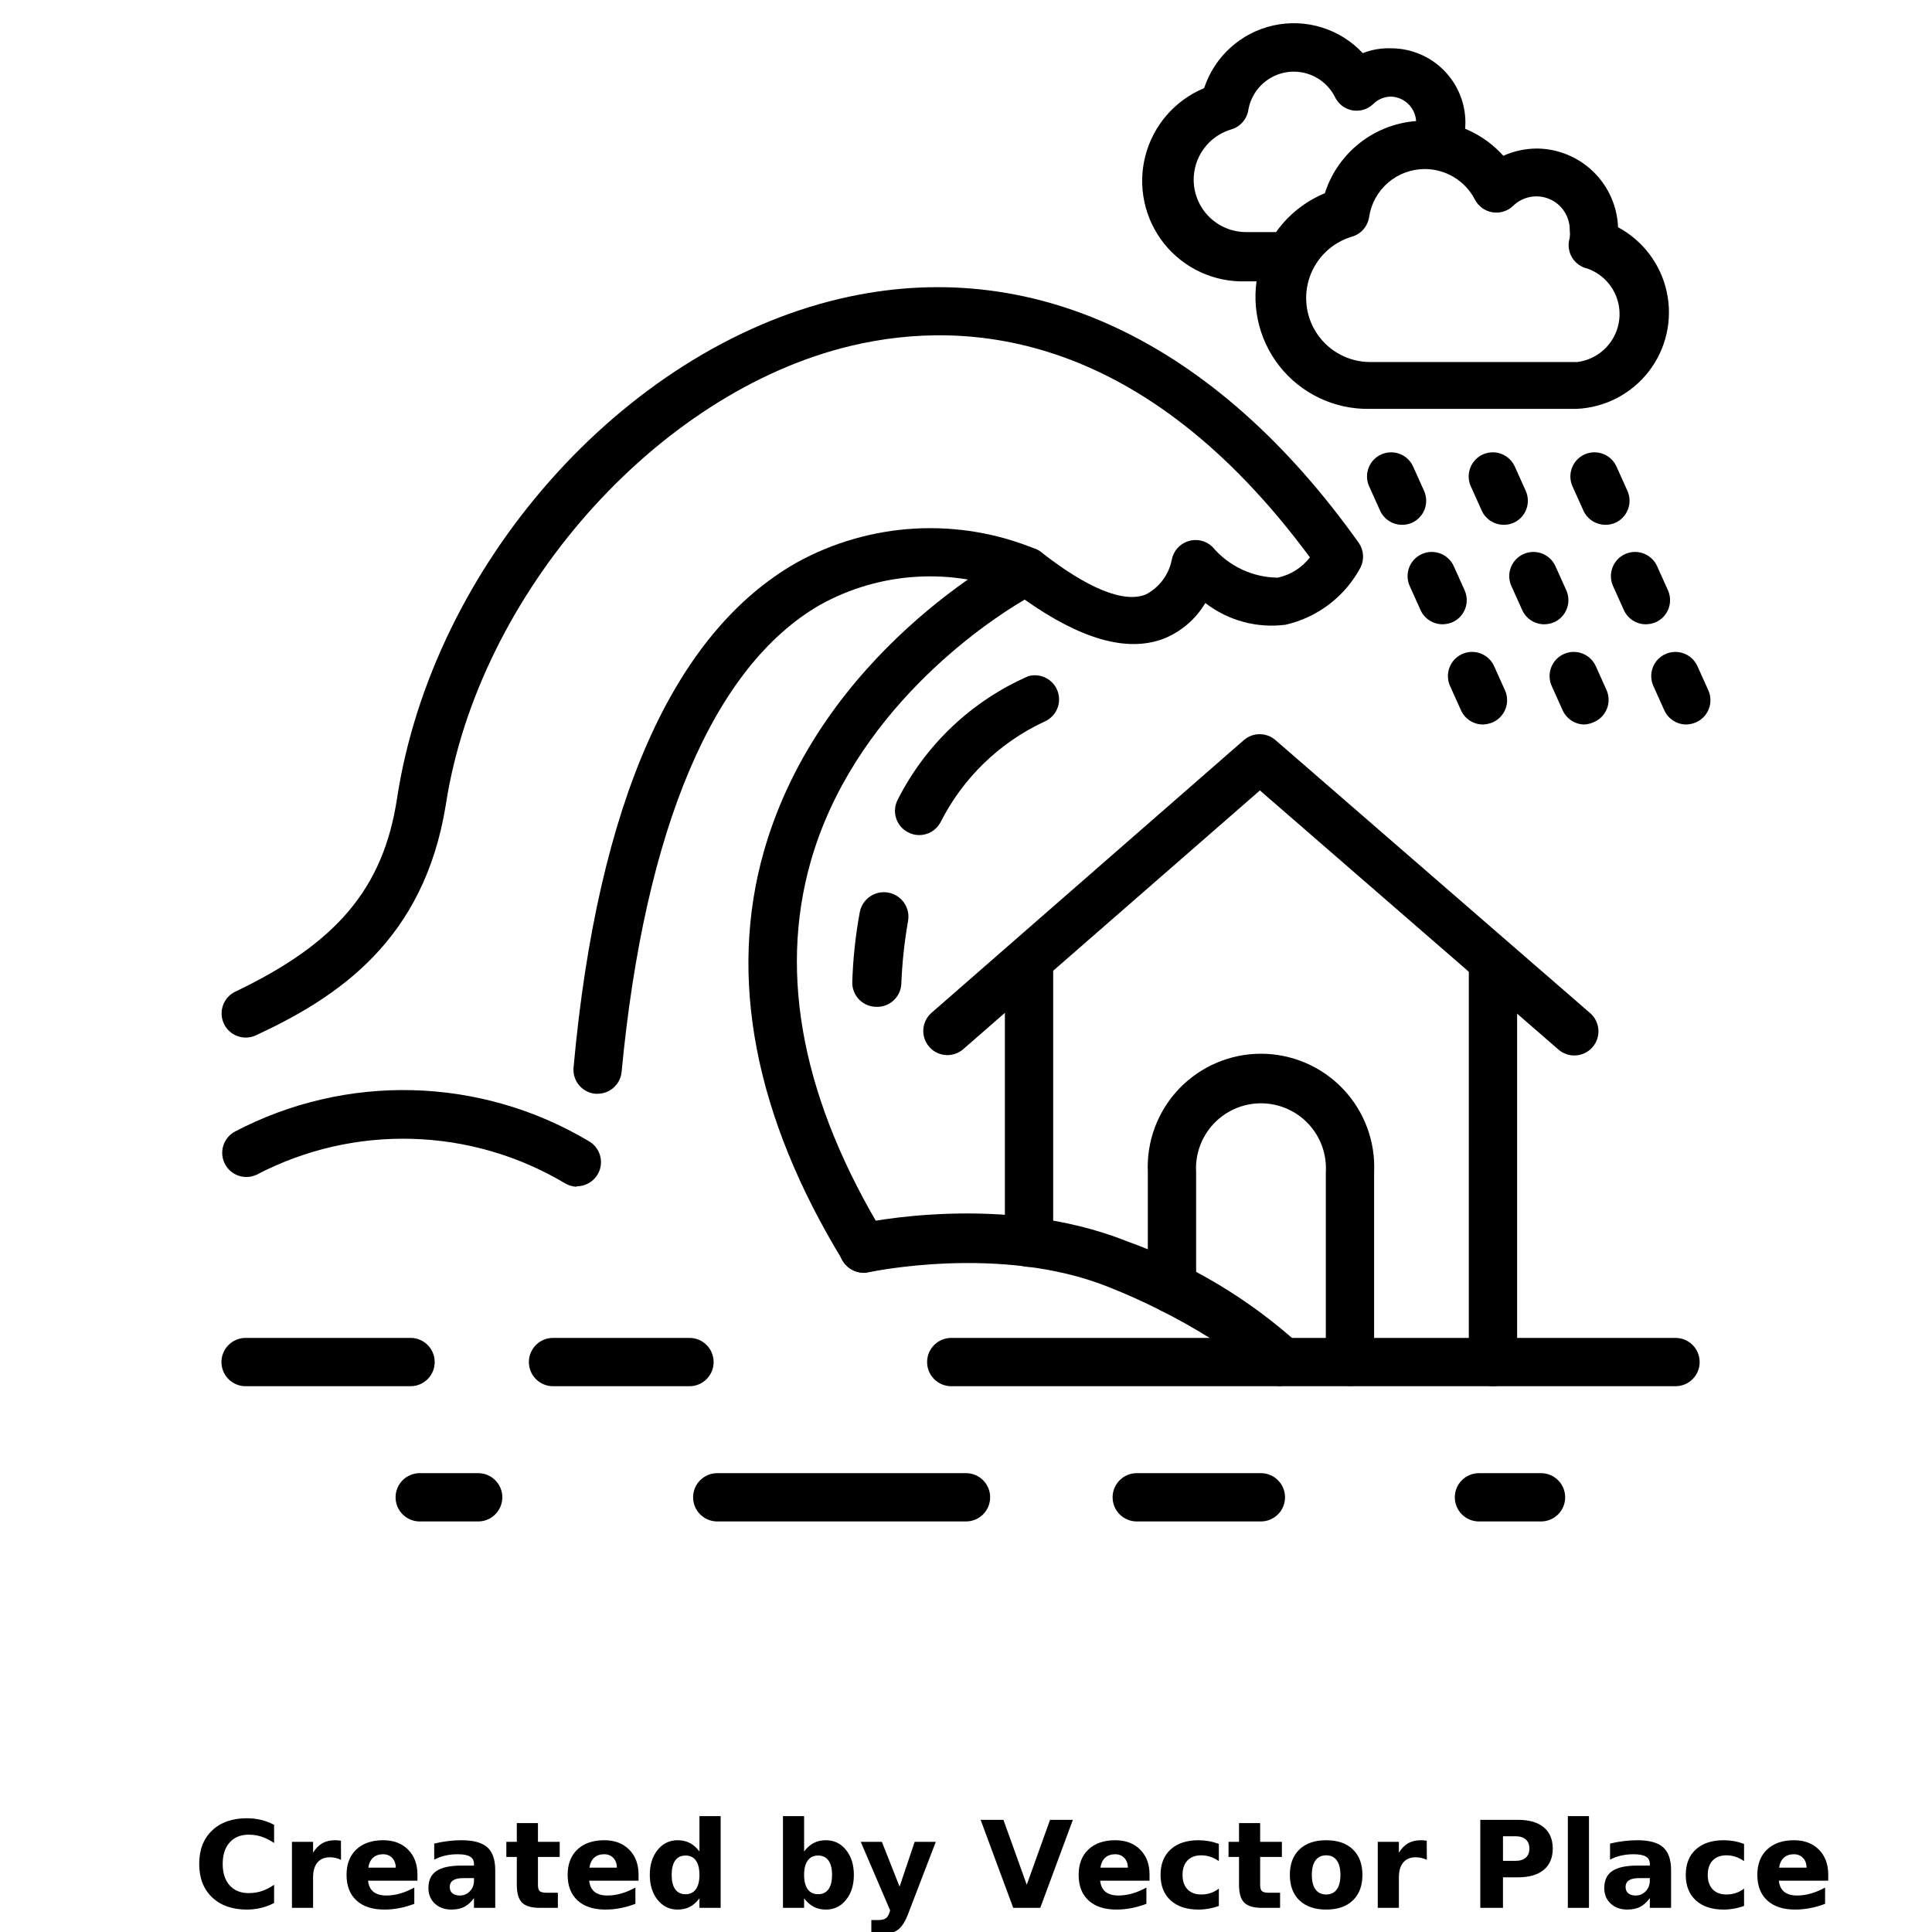 <?xml version="1.0" encoding="UTF-8"?>
<svg width="700pt" height="700pt" version="1.1" viewBox="0 0 700 700" xmlns="http://www.w3.org/2000/svg" xmlns:xlink="http://www.w3.org/1999/xlink">
 <defs>
  <symbol id="m" overflow="visible">
   <path d="m29.312-1.75c-1.512 0.781-3.09 1.371-4.734 1.766-1.637 0.406-3.34 0.609-5.109 0.609-5.312 0-9.527-1.484-12.641-4.453-3.106-2.969-4.656-7-4.656-12.094s1.551-9.125 4.656-12.094c3.113-2.969 7.328-4.453 12.641-4.453 1.77 0 3.473 0.199 5.109 0.594 1.645 0.398 3.223 0.992 4.734 1.781v6.594c-1.531-1.039-3.039-1.801-4.516-2.281-1.48-0.488-3.039-0.734-4.672-0.734-2.938 0-5.246 0.945-6.922 2.828-1.68 1.875-2.516 4.465-2.516 7.766 0 3.293 0.836 5.883 2.516 7.766 1.676 1.875 3.984 2.812 6.922 2.812 1.633 0 3.191-0.238 4.672-0.719 1.477-0.488 2.984-1.254 4.516-2.297z"/>
  </symbol>
  <symbol id="d" overflow="visible">
   <path d="m21.453-17.406c-0.68-0.312-1.352-0.539-2.016-0.688-0.656-0.156-1.32-0.234-1.984-0.234-1.969 0-3.484 0.633-4.547 1.891-1.055 1.262-1.578 3.07-1.578 5.422v11.016h-7.656v-23.922h7.656v3.922c0.977-1.562 2.102-2.703 3.375-3.422 1.281-0.719 2.812-1.078 4.594-1.078 0.25 0 0.523 0.012 0.828 0.031 0.301 0.023 0.734 0.07 1.297 0.141z"/>
  </symbol>
  <symbol id="a" overflow="visible">
   <path d="m27.562-12.031v2.188h-17.891c0.188 1.793 0.832 3.137 1.938 4.031 1.113 0.898 2.672 1.344 4.672 1.344 1.602 0 3.25-0.234 4.938-0.703 1.688-0.477 3.422-1.203 5.203-2.172v5.891c-1.805 0.688-3.609 1.203-5.422 1.547-1.812 0.352-3.621 0.531-5.422 0.531-4.336 0-7.703-1.098-10.109-3.297-2.398-2.207-3.594-5.297-3.594-9.266 0-3.906 1.176-6.973 3.531-9.203 2.363-2.238 5.609-3.359 9.734-3.359 3.758 0 6.769 1.137 9.031 3.406 2.258 2.262 3.391 5.281 3.391 9.062zm-7.859-2.531c0-1.457-0.43-2.629-1.281-3.516-0.844-0.895-1.949-1.344-3.312-1.344-1.492 0-2.699 0.418-3.625 1.25-0.918 0.836-1.492 2.039-1.719 3.609z"/>
  </symbol>
  <symbol id="c" overflow="visible">
   <path d="m14.391-10.766c-1.594 0-2.793 0.273-3.594 0.812-0.805 0.543-1.203 1.34-1.203 2.391 0 0.969 0.32 1.73 0.969 2.281 0.645 0.543 1.547 0.812 2.703 0.812 1.438 0 2.644-0.516 3.625-1.547 0.988-1.031 1.484-2.32 1.484-3.875v-0.875zm11.688-2.891v13.656h-7.703v-3.547c-1.031 1.449-2.188 2.508-3.469 3.172s-2.84 1-4.672 1c-2.481 0-4.496-0.723-6.047-2.172-1.543-1.445-2.312-3.32-2.312-5.625 0-2.812 0.961-4.867 2.891-6.172 1.938-1.312 4.969-1.969 9.094-1.969h4.516v-0.609c0-1.207-0.48-2.094-1.438-2.656-0.949-0.562-2.438-0.844-4.469-0.844-1.637 0-3.156 0.168-4.562 0.5-1.406 0.324-2.719 0.812-3.938 1.469v-5.828c1.645-0.406 3.289-0.707 4.938-0.906 1.656-0.207 3.305-0.312 4.953-0.312 4.32 0 7.438 0.855 9.344 2.562 1.914 1.699 2.875 4.461 2.875 8.281z"/>
  </symbol>
  <symbol id="b" overflow="visible">
   <path d="m12.031-30.719v6.797h7.875v5.469h-7.875v10.141c0 1.117 0.219 1.871 0.656 2.266 0.438 0.387 1.312 0.578 2.625 0.578h3.938v5.469h-6.562c-3.023 0-5.164-0.629-6.422-1.891-1.262-1.258-1.891-3.398-1.891-6.422v-10.141h-3.797v-5.469h3.797v-6.797z"/>
  </symbol>
  <symbol id="i" overflow="visible">
   <path d="m19.953-20.422v-12.812h7.688v33.234h-7.688v-3.453c-1.055 1.406-2.215 2.438-3.484 3.094-1.273 0.656-2.742 0.984-4.406 0.984-2.949 0-5.371-1.172-7.266-3.516-1.887-2.344-2.828-5.359-2.828-9.047s0.941-6.703 2.828-9.047c1.895-2.344 4.316-3.516 7.266-3.516 1.656 0 3.117 0.336 4.391 1 1.281 0.656 2.445 1.684 3.5 3.078zm-5.047 15.484c1.645 0 2.894-0.598 3.75-1.797 0.863-1.195 1.297-2.93 1.297-5.203 0-2.281-0.434-4.019-1.297-5.219-0.855-1.195-2.106-1.797-3.75-1.797-1.625 0-2.871 0.602-3.734 1.797-0.855 1.199-1.281 2.938-1.281 5.219 0 2.273 0.426 4.008 1.281 5.203 0.863 1.199 2.109 1.797 3.734 1.797z"/>
  </symbol>
  <symbol id="h" overflow="visible">
   <path d="m16.406-4.938c1.633 0 2.883-0.598 3.75-1.797 0.863-1.195 1.297-2.93 1.297-5.203 0-2.281-0.434-4.019-1.297-5.219-0.867-1.195-2.117-1.797-3.75-1.797-1.637 0-2.891 0.605-3.766 1.812-0.875 1.199-1.312 2.934-1.312 5.203 0 2.262 0.438 3.996 1.312 5.203 0.875 1.199 2.129 1.797 3.766 1.797zm-5.078-15.484c1.051-1.395 2.219-2.422 3.5-3.078 1.281-0.664 2.754-1 4.422-1 2.945 0 5.367 1.172 7.266 3.516 1.895 2.344 2.844 5.359 2.844 9.047s-0.949 6.703-2.844 9.047c-1.898 2.344-4.32 3.516-7.266 3.516-1.668 0-3.141-0.336-4.422-1s-2.449-1.691-3.5-3.078v3.453h-7.656v-33.234h7.656z"/>
  </symbol>
  <symbol id="g" overflow="visible">
   <path d="m0.531-23.922h7.656l6.422 16.234 5.469-16.234h7.656l-10.062 26.188c-1.012 2.664-2.195 4.523-3.547 5.578-1.344 1.062-3.121 1.594-5.328 1.594h-4.422v-5.016h2.391c1.301 0 2.242-0.211 2.828-0.625 0.594-0.406 1.055-1.148 1.391-2.219l0.203-0.656z"/>
  </symbol>
  <symbol id="f" overflow="visible">
   <path d="m0.219-31.891h8.266l8.453 23.531 8.438-23.531h8.266l-11.812 31.891h-9.797z"/>
  </symbol>
  <symbol id="e" overflow="visible">
   <path d="m23-23.172v6.234c-1.031-0.719-2.074-1.242-3.125-1.578-1.043-0.344-2.125-0.516-3.25-0.516-2.137 0-3.805 0.625-5 1.875-1.188 1.242-1.781 2.981-1.781 5.219 0 2.231 0.594 3.969 1.781 5.219 1.195 1.25 2.863 1.875 5 1.875 1.195 0 2.332-0.176 3.406-0.531 1.07-0.363 2.062-0.895 2.969-1.594v6.266c-1.188 0.438-2.402 0.766-3.641 0.984-1.23 0.227-2.465 0.344-3.703 0.344-4.312 0-7.688-1.109-10.125-3.328s-3.656-5.297-3.656-9.234c0-3.945 1.219-7.023 3.656-9.234 2.438-2.219 5.812-3.328 10.125-3.328 1.25 0 2.484 0.109 3.703 0.328s2.43 0.555 3.641 1z"/>
  </symbol>
  <symbol id="l" overflow="visible">
   <path d="m15.062-19.031c-1.699 0-2.996 0.609-3.891 1.828-0.887 1.219-1.328 2.977-1.328 5.266 0 2.293 0.441 4.047 1.328 5.266 0.895 1.219 2.191 1.828 3.891 1.828 1.664 0 2.938-0.609 3.812-1.828 0.883-1.219 1.328-2.973 1.328-5.266 0-2.289-0.445-4.047-1.328-5.266-0.875-1.219-2.148-1.828-3.812-1.828zm0-5.469c4.113 0 7.328 1.109 9.641 3.328s3.469 5.297 3.469 9.234c0 3.93-1.156 7.008-3.469 9.234-2.312 2.219-5.527 3.328-9.641 3.328-4.137 0-7.371-1.109-9.703-3.328-2.324-2.227-3.484-5.305-3.484-9.234 0-3.938 1.16-7.016 3.484-9.234 2.332-2.219 5.566-3.328 9.703-3.328z"/>
  </symbol>
  <symbol id="k" overflow="visible">
   <path d="m4.016-31.891h13.656c4.051 0 7.16 0.902 9.328 2.703 2.176 1.805 3.266 4.371 3.266 7.703 0 3.344-1.09 5.918-3.266 7.719-2.168 1.805-5.277 2.703-9.328 2.703h-5.438v11.062h-8.219zm8.219 5.953v8.906h4.562c1.594 0 2.82-0.383 3.688-1.156 0.875-0.781 1.312-1.879 1.312-3.297 0-1.426-0.438-2.523-1.312-3.297-0.867-0.77-2.094-1.156-3.688-1.156z"/>
  </symbol>
  <symbol id="j" overflow="visible">
   <path d="m3.672-33.234h7.656v33.234h-7.656z"/>
  </symbol>
 </defs>
 <g>
  <path d="m312.9 461.12c-3.039-0.012-5.856-1.602-7.438-4.199-32.113-52.5-41.738-102.99-28.613-148.75 20.652-71.926 88.203-107.45 91.09-108.94 3.027-1.555 6.676-1.211 9.363 0.875 16.449 12.863 29.836 18.637 37.973 15.223 4.82-2.559 8.227-7.156 9.277-12.512 0.59-3.172 2.875-5.758 5.949-6.738 3.066-0.988 6.426-0.215 8.75 2.016 5.887 7.019 14.551 11.113 23.711 11.199 4.629-0.992 8.754-3.598 11.641-7.352-60.199-81.461-123.55-86.801-166.25-76.648-70.613 16.801-135.1 89.949-146.82 166.25-7.879 49.086-39.027 69.738-68.777 83.562-4.375 2.051-9.582 0.172-11.637-4.199-2.055-4.375-0.172-9.586 4.199-11.641 36.574-17.5 53.551-37.273 58.539-70 12.949-84.613 81.812-162.4 160.12-180.95 69.301-16.449 136.15 14.961 188.39 88.461v0.004c1.758 2.594 1.988 5.934 0.613 8.75-5.609 10.57-15.547 18.172-27.215 20.824-10.344 1.336-20.797-1.5-29.051-7.875-3.477 5.871-8.797 10.422-15.137 12.949-13.387 5.074-30.273 0-50.312-14.176-15.051 8.75-62.301 41.039-77.613 95.199-11.637 41.301-2.625 86.711 26.773 135.1h0.004c1.219 1.992 1.59 4.391 1.031 6.656-0.559 2.269-2.004 4.219-4.008 5.418-1.348 0.91-2.922 1.426-4.551 1.488z"/>
  <path d="m216.56 396.29h-0.875c-4.809-0.461-8.332-4.731-7.875-9.539 8.75-96.25 36.312-157.5 80.762-182.88 26.742-14.781 58.766-16.555 86.977-4.812 4.398 2.031 6.316 7.238 4.285 11.637-2.027 4.398-7.238 6.316-11.637 4.289-23.117-9.492-49.297-7.945-71.137 4.199-38.586 22.312-63.438 80.852-71.836 169.14-0.406 4.488-4.156 7.938-8.664 7.965z"/>
  <path d="m372.84 459.02c-4.832 0-8.75-3.914-8.75-8.75v-101.15c0-4.832 3.918-8.75 8.75-8.75 4.836 0 8.75 3.918 8.75 8.75v101.15c0 2.32-0.922 4.547-2.562 6.188-1.641 1.641-3.867 2.562-6.188 2.562z"/>
  <path d="m540.93 502.25h-76.652c-4.832 0-8.75-3.918-8.75-8.75s3.918-8.75 8.75-8.75h67.898l0.004-135.62c0-4.832 3.918-8.75 8.75-8.75s8.75 3.918 8.75 8.75v144.38c0 2.32-0.922 4.547-2.562 6.188s-3.867 2.562-6.188 2.562z"/>
  <path d="m343.26 382.29c-3.637-0.008-6.891-2.262-8.172-5.664-1.285-3.402-0.328-7.246 2.398-9.648l113.14-98.789c3.305-2.902 8.246-2.902 11.551 0l113.75 98.699c1.836 1.496 2.984 3.672 3.188 6.031 0.207 2.359-0.555 4.699-2.106 6.488-1.551 1.785-3.762 2.871-6.125 3-2.363 0.133-4.68-0.699-6.422-2.305l-107.97-93.715-107.45 93.715c-1.598 1.406-3.648 2.184-5.777 2.188z"/>
  <path d="m148.75 502.25h-59.762c-4.832 0-8.75-3.918-8.75-8.75s3.918-8.75 8.75-8.75h59.762c4.832 0 8.75 3.918 8.75 8.75s-3.918 8.75-8.75 8.75z"/>
  <path d="m249.81 502.25h-49.438c-4.832 0-8.75-3.918-8.75-8.75s3.918-8.75 8.75-8.75h49.438c4.832 0 8.75 3.918 8.75 8.75s-3.918 8.75-8.75 8.75z"/>
  <path d="m464.27 502.25h-119.61c-4.836 0-8.75-3.918-8.75-8.75s3.914-8.75 8.75-8.75h93.625c-11.648-7.231-23.918-13.41-36.664-18.461-38.938-15.574-86.363-5.426-86.801-5.336v-0.004c-4.832 1.039-9.59-2.035-10.629-6.867-1.039-4.832 2.035-9.594 6.867-10.633 2.102-0.523 53.023-11.375 97.039 6.211v0.004c23.109 8.211 44.371 20.91 62.562 37.359 2.422 2.543 3.09 6.285 1.699 9.508-1.395 3.223-4.578 5.305-8.09 5.281z"/>
  <path d="m208.95 429.98c-1.48-0.047-2.926-0.469-4.199-1.227-34.172-20.387-76.473-21.578-111.74-3.148-4.273 2.027-9.387 0.289-11.539-3.926-2.156-4.211-0.57-9.375 3.578-11.652 40.375-21.227 88.879-19.969 128.1 3.328 3.535 1.906 5.316 5.973 4.324 9.863-0.992 3.891-4.508 6.606-8.523 6.586z"/>
  <path d="m317.54 364.79c-4.836 0-8.75-3.918-8.75-8.75 0.254-8.547 1.16-17.059 2.711-25.465 0.871-4.832 5.492-8.043 10.324-7.176 4.832 0.871 8.047 5.492 7.176 10.328-1.336 7.606-2.156 15.293-2.449 23.012-0.371 4.66-4.34 8.203-9.012 8.051z"/>
  <path d="m333.02 302.57c-1.434-0.008-2.848-0.367-4.109-1.051-2.062-1.094-3.602-2.965-4.273-5.199-0.676-2.234-0.43-4.648 0.684-6.699 10.102-19.902 26.805-35.68 47.25-44.625 4.438-1.266 9.094 1.133 10.641 5.477 1.551 4.348-0.543 9.148-4.777 10.973-16.332 7.598-29.617 20.484-37.711 36.574-1.539 2.816-4.496 4.559-7.703 4.551z"/>
  <path d="m571.46 148.14h-75.25c-12.715 0.23-24.805-5.512-32.66-15.516-7.859-10-10.574-23.105-7.336-35.406 3.234-12.301 12.047-22.375 23.809-27.215 2.449-7.668 7.285-14.352 13.801-19.078 6.519-4.723 14.375-7.234 22.426-7.172 10.852 0.004 21.188 4.617 28.438 12.688 3.828-1.715 7.969-2.609 12.164-2.625 7.625 0.062 14.938 3.059 20.414 8.371 5.473 5.312 8.691 12.531 8.984 20.152 9.062 4.867 15.523 13.473 17.672 23.531 2.148 10.059-0.238 20.555-6.523 28.695-6.285 8.141-15.836 13.105-26.109 13.574zm-55.211-86.887c-4.91-0.008-9.66 1.758-13.375 4.973-3.715 3.219-6.141 7.664-6.836 12.527-0.547 3.336-2.965 6.062-6.215 7-7.156 2.129-12.848 7.57-15.297 14.621-2.449 7.055-1.352 14.852 2.949 20.957 4.297 6.102 11.27 9.762 18.734 9.836h75.25c5.254-0.656 9.93-3.652 12.715-8.156 2.789-4.5 3.387-10.023 1.633-15.016-1.758-4.996-5.68-8.926-10.672-10.691-2.289-0.52-4.277-1.938-5.512-3.938-1.312-2.156-1.633-4.769-0.875-7.176 0.109-0.961 0.109-1.93 0-2.887 0.031-4.863-2.859-9.27-7.328-11.18-4.473-1.91-9.652-0.953-13.148 2.43-1.988 1.938-4.781 2.812-7.523 2.363-2.746-0.445-5.117-2.168-6.387-4.641-1.719-3.32-4.316-6.106-7.512-8.051-3.195-1.945-6.863-2.973-10.602-2.973z"/>
  <path d="m467.25 101.94h-15.836c-11.449 0.371-22.402-4.664-29.57-13.594s-9.719-20.715-6.879-31.809 10.734-20.207 21.309-24.598c3.777-11.48 13.328-20.121 25.129-22.727 11.805-2.602 24.105 1.211 32.359 10.039 3.258-1.277 6.742-1.875 10.238-1.75 7.148 0 14.004 2.84 19.055 7.894 5.055 5.055 7.894 11.906 7.894 19.055-0.008 2.16-0.301 4.309-0.875 6.387-1.164 4.688-5.898 7.547-10.586 6.391-4.688-1.164-7.543-5.902-6.387-10.59 0.105-0.723 0.105-1.461 0-2.188 0-5.086-4.019-9.262-9.102-9.449-2.434 0.012-4.762 0.988-6.477 2.711-2.004 1.906-4.797 2.75-7.523 2.277-2.816-0.52-5.203-2.379-6.387-4.988-2.164-4.18-5.984-7.254-10.531-8.469s-9.395-0.457-13.352 2.09c-3.961 2.543-6.66 6.641-7.441 11.277-0.547 3.34-2.965 6.066-6.215 7-5.871 1.746-10.539 6.219-12.539 12.008-1.996 5.793-1.078 12.191 2.469 17.184 3.547 4.996 9.281 7.973 15.41 7.996h15.836c4.832 0 8.75 3.918 8.75 8.75 0 4.836-3.918 8.75-8.75 8.75z"/>
  <path d="m508.02 190.14c-3.488 0.012-6.652-2.051-8.047-5.25l-3.938-8.75c-0.938-2.133-0.984-4.551-0.129-6.723 0.855-2.168 2.539-3.902 4.676-4.828 4.422-1.891 9.543 0.141 11.465 4.551l3.938 8.75c0.941 2.125 1 4.535 0.164 6.699-0.84 2.168-2.504 3.914-4.629 4.852-1.105 0.473-2.297 0.711-3.5 0.699z"/>
  <path d="m522.64 226.19c-3.438-0.008-6.551-2.027-7.961-5.164l-3.938-8.75c-1.957-4.422 0.039-9.59 4.461-11.547 4.422-1.957 9.594 0.039 11.551 4.461l3.938 8.75c0.938 2.133 0.98 4.555 0.129 6.723-0.855 2.168-2.539 3.906-4.68 4.828-1.113 0.449-2.301 0.688-3.5 0.699z"/>
  <path d="m537.34 262.5c-3.488 0.012-6.652-2.051-8.047-5.25l-3.938-8.75c-1.957-4.422 0.039-9.594 4.461-11.551s9.594 0.043 11.551 4.465l3.938 8.75c0.941 2.121 1 4.531 0.164 6.699-0.84 2.164-2.504 3.91-4.629 4.848-1.109 0.473-2.293 0.742-3.5 0.789z"/>
  <path d="m544.86 190.14c-3.492 0.012-6.656-2.051-8.051-5.25l-3.938-8.75c-0.938-2.133-0.98-4.551-0.129-6.723 0.855-2.168 2.539-3.902 4.68-4.828 4.422-1.891 9.539 0.141 11.461 4.551l3.938 8.75c0.941 2.125 1 4.535 0.164 6.699-0.836 2.168-2.5 3.914-4.625 4.852-1.105 0.473-2.297 0.711-3.5 0.699z"/>
  <path d="m559.48 226.19c-3.438-0.008-6.555-2.027-7.965-5.164l-3.938-8.75c-1.957-4.422 0.043-9.59 4.465-11.547 4.422-1.957 9.59 0.039 11.547 4.461l3.938 8.75c0.938 2.133 0.984 4.555 0.129 6.723-0.855 2.168-2.539 3.906-4.676 4.828-1.113 0.449-2.301 0.688-3.5 0.699z"/>
  <path d="m574.18 262.5c-3.492 0.012-6.656-2.051-8.051-5.25l-3.938-8.75c-1.957-4.422 0.039-9.594 4.461-11.551 4.422-1.957 9.594 0.043 11.551 4.465l3.938 8.75c1.883 4.445-0.195 9.574-4.637 11.461-1.051 0.48-2.176 0.777-3.324 0.875z"/>
  <path d="m581.7 190.14c-3.488 0.012-6.652-2.051-8.051-5.25l-3.938-8.75c-0.934-2.133-0.98-4.551-0.125-6.723 0.852-2.168 2.535-3.902 4.676-4.828 4.422-1.891 9.543 0.141 11.465 4.551l3.938 8.75c0.941 2.125 1 4.535 0.16 6.699-0.836 2.168-2.5 3.914-4.625 4.852-1.105 0.473-2.297 0.711-3.5 0.699z"/>
  <path d="m596.31 226.19c-3.438-0.008-6.555-2.027-7.961-5.164l-3.938-8.75c-1.957-4.422 0.039-9.59 4.461-11.547 4.422-1.957 9.594 0.039 11.551 4.461l3.938 8.75c0.934 2.133 0.98 4.555 0.129 6.723-0.855 2.168-2.539 3.906-4.68 4.828-1.113 0.449-2.301 0.688-3.5 0.699z"/>
  <path d="m611.01 262.5c-3.488 0.012-6.652-2.051-8.051-5.25l-3.938-8.75c-1.957-4.422 0.043-9.594 4.465-11.551s9.594 0.043 11.551 4.465l3.938 8.75c0.941 2.121 1 4.531 0.16 6.699-0.836 2.164-2.5 3.91-4.625 4.848-1.109 0.473-2.293 0.742-3.5 0.789z"/>
  <path d="m489.12 502.16c-4.832 0-8.75-3.918-8.75-8.75v-68.688c0.395-6.481-1.902-12.836-6.352-17.562-4.445-4.731-10.652-7.41-17.141-7.41-6.492 0-12.695 2.68-17.145 7.41-4.449 4.727-6.746 11.082-6.352 17.562v42.352-0.004c0 4.832-3.918 8.75-8.75 8.75s-8.75-3.918-8.75-8.75v-42.348c-0.516-11.203 3.57-22.125 11.312-30.234 7.746-8.109 18.469-12.699 29.684-12.699 11.211 0 21.934 4.59 29.68 12.699 7.742 8.109 11.832 19.031 11.312 30.234v68.688c0 2.32-0.922 4.543-2.562 6.188-1.641 1.641-3.867 2.562-6.188 2.562z"/>
  <path d="m607.07 502.25h-66.148c-4.832 0-8.75-3.918-8.75-8.75s3.918-8.75 8.75-8.75h66.148c4.832 0 8.75 3.918 8.75 8.75s-3.918 8.75-8.75 8.75z"/>
  <path d="m350 551.25h-90.125c-4.832 0-8.75-3.918-8.75-8.75s3.918-8.75 8.75-8.75h90.125c4.832 0 8.75 3.918 8.75 8.75s-3.918 8.75-8.75 8.75z"/>
  <path d="m456.84 551.25h-44.973c-4.832 0-8.75-3.918-8.75-8.75s3.918-8.75 8.75-8.75h44.977-0.004c4.836 0 8.75 3.918 8.75 8.75s-3.914 8.75-8.75 8.75z"/>
  <path d="m558.34 551.25h-22.484c-4.836 0-8.75-3.918-8.75-8.75s3.914-8.75 8.75-8.75h22.488-0.004c4.836 0 8.75 3.918 8.75 8.75s-3.914 8.75-8.75 8.75z"/>
  <path d="m173.25 551.25h-21.176c-4.832 0-8.75-3.918-8.75-8.75s3.918-8.75 8.75-8.75h21.176c4.832 0 8.75 3.918 8.75 8.75s-3.918 8.75-8.75 8.75z"/>
  <use x="70" y="691.25" xlink:href="#m"/>
  <use x="102.109" y="691.25" xlink:href="#d"/>
  <use x="123.684" y="691.25" xlink:href="#a"/>
  <use x="153.355" y="691.25" xlink:href="#c"/>
  <use x="182.879" y="691.25" xlink:href="#b"/>
  <use x="203.793" y="691.25" xlink:href="#a"/>
  <use x="233.465" y="691.25" xlink:href="#i"/>
  <use x="280.012" y="691.25" xlink:href="#h"/>
  <use x="311.328" y="691.25" xlink:href="#g"/>
  <use x="355.078" y="691.25" xlink:href="#f"/>
  <use x="388.938" y="691.25" xlink:href="#a"/>
  <use x="418.613" y="691.25" xlink:href="#e"/>
  <use x="444.547" y="691.25" xlink:href="#b"/>
  <use x="465.461" y="691.25" xlink:href="#l"/>
  <use x="495.516" y="691.25" xlink:href="#d"/>
  <use x="532.324" y="691.25" xlink:href="#k"/>
  <use x="564.387" y="691.25" xlink:href="#j"/>
  <use x="579.383" y="691.25" xlink:href="#c"/>
  <use x="608.906" y="691.25" xlink:href="#e"/>
  <use x="634.84" y="691.25" xlink:href="#a"/>
 </g>
</svg>
